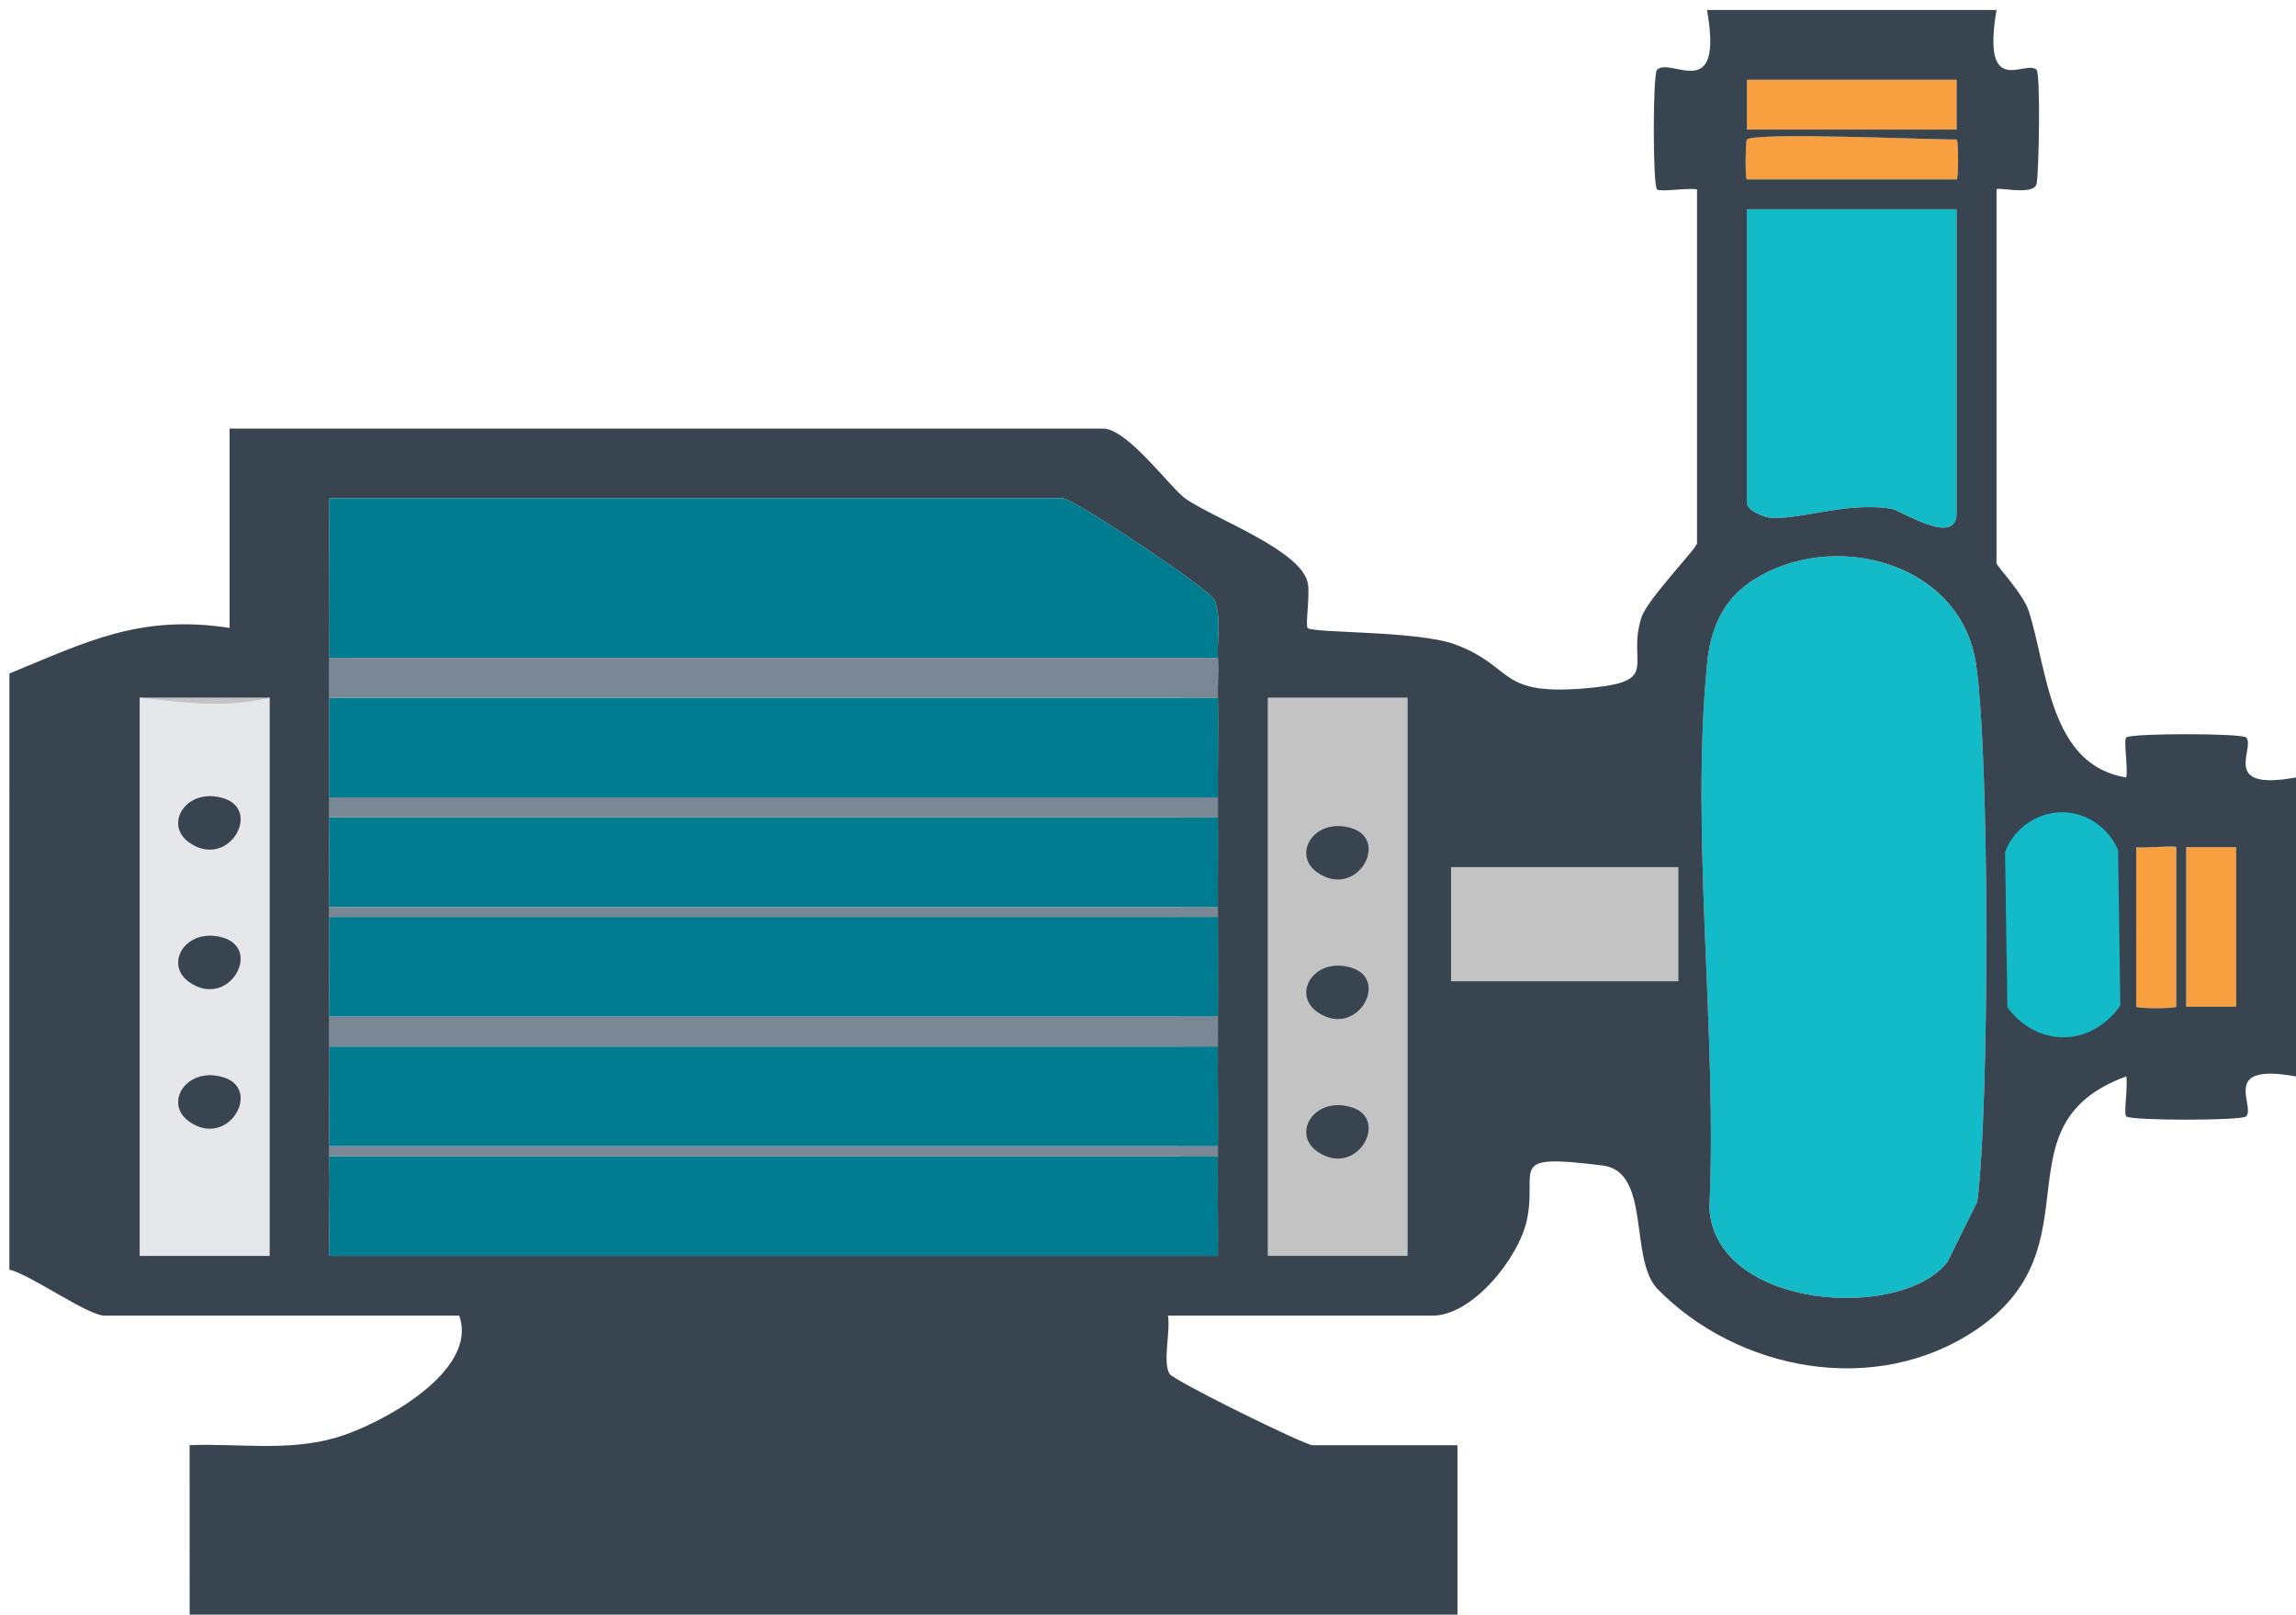 <?xml version="1.0" encoding="UTF-8"?>
<svg id="Layer_1" data-name="Layer 1" xmlns="http://www.w3.org/2000/svg" viewBox="0 0 171.75 120.75">
  <defs>
    <style>
      .cls-1 {
        fill: #13bac7;
      }

      .cls-2 {
        fill: #007c90;
      }

      .cls-3 {
        fill: #c3c3c3;
      }

      .cls-4 {
        fill: #e5e7ea;
      }

      .cls-5 {
        fill: none;
      }

      .cls-6 {
        fill: #384550;
      }

      .cls-7 {
        fill: #f89f3f;
      }

      .cls-8 {
        fill: #7a8795;
      }

      .cls-9 {
        fill: none;
      }
    </style>
  </defs>
  <!--
  <path class="cls-9" d="M171.75,58.139V0H0v120.75h14.188l-.004-12.675c3.694-.146,7.349.495,10.998-.575,3.201-.939,10.668-4.914,9.168-9.111H7.841c-1.281,0-5.411-2.99-7.139-3.446l.002-44.576c5.763-2.36,9.759-4.44,16.471-3.409v-14.907h65.34c1.831,0,5.087,4.494,6.156,5.237,2.193,1.522,8.668,3.852,9.159,6.321.177.89-.2,3.156-.011,3.354.386.405,8.243.183,11.072,1.245,4.548,1.708,2.998,3.945,10.223,3.219,5.117-.514,2.562-1.776,3.676-5.261.432-1.352,4.155-5.169,4.155-5.543V14.162c-.698-.129-2.774.213-2.993.004-.324-.309-.321-8.642.002-8.953,1.024-.986,4.995,2.665,3.738-4.468h21.655c-1.13,6.704,2.165,3.687,2.994,4.468.31.292.181,7.597.009,8.518-.177.946-3.002.213-3.002.431v27.951c0,.215,1.976,2.253,2.403,3.564,1.415,4.346,1.519,11.546,7.3,12.461.145-.717-.214-2.762,0-2.988.308-.326,8.662-.325,8.97,0,.734.776-2.034,4.046,3.729,2.988h0Z"/>
  -->
  <path class="cls-4" d="M105.29,52.176v41.741c-3.723-.559-6.729-.56-10.454,0v-41.741M98.543,65.245c2.922,2.041,5.455-2.418,2.558-3.31-2.771-.852-4.509,1.946-2.558,3.31ZM98.543,75.68c2.922,2.041,5.455-2.418,2.558-3.31-2.771-.852-4.509,1.946-2.558,3.31ZM98.543,86.115c2.922,2.041,5.455-2.418,2.558-3.31-2.771-.852-4.509,1.946-2.558,3.31Z"/>
  <path class="cls-4" d="M124.332,64.847h-14.935c-1.625,0-1.625,7.454,0,7.454h14.935c1.625,0,1.625-7.454,0-7.454Z"/>
  <rect id="suction" class="cls-7" x="163.536" y="63.356" width="3.734" height="11.926"/>
  <path class="cls-7" d="M159.802,63.356v11.926c0,.149,2.987.149,2.987,0v-11.926c0-.149-2.452.099-2.987,0Z"/>
  <rect class="cls-3" x="88.283" y="52.176" width="17.007" height="41.741"/>
  <rect class="cls-3" x="6.804" y="52.176" width="17.007" height="41.741"/>
  <path class="cls-6" d="M101.101,61.935c-2.771-.852-4.509,1.946-2.558,3.31,2.922,2.041,5.455-2.418,2.558-3.31Z"/>
  <path class="cls-6" d="M101.101,72.37c-2.771-.852-4.509,1.946-2.558,3.31,2.922,2.041,5.455-2.418,2.558-3.31Z"/>
  <path class="cls-6" d="M101.101,82.805c-2.771-.852-4.509,1.946-2.558,3.31,2.922,2.041,5.455-2.418,2.558-3.31Z"/>
  <path class="cls-1" d="M147.911,89.864c.905-7.002.929-33.397-.101-40.25-1.149-7.647-10.876-10.15-16.869-6.1-2.113,1.428-2.994,3.584-3.238,6.06-1.262,12.845.768,27.752.165,40.812.491,7.583,14.444,8.426,17.82,3.97"/>
  <path class="cls-1" d="M130.679,15.653v21.988c0,.456,1.104,1.039,1.793,1.083,2.276.145,5.652-1.206,9.003-.677.702.111,4.886,2.888,4.886.339V15.653h-15.682Z"/>
  <rect class="cls-7" x="130.679" y="5.963" width="15.682" height="3.727"/>
  <path id="discharge" class="cls-7" d="M130.679,10.435c-.104.107-.149,2.981,0,2.981h15.682c.149,0,.149-2.981,0-2.981-2.211,0-15.137-.563-15.682,0Z"/>
  <path class="cls-6" d="M171.75,80.5c-5.763-1.058-2.996,2.212-3.729,2.988-.308.326-8.663.327-8.97,0-.214-.228.147-2.271,0-2.989-9.871,3.607-1.98,12.718-11.247,18.958-7.515,5.06-17.845,3.07-23.867-3.115-2.077-2.317-.436-8.729-4.055-9.183-7.353-.923-4.824.193-5.671,4.106-.603,2.786-4.042,7.123-7.054,7.123h-19.789c.204,1.197-.419,3.474.122,4.356.312.509,10.108,5.334,10.706,5.334h10.828v12.671H14.188l-.004-12.675c3.694-.146,7.349.495,10.998-.575,3.201-.939,10.668-4.914,9.168-9.111H7.841c-1.281,0-5.411-2.99-7.139-3.446l.002-44.576c5.763-2.36,9.759-4.44,16.471-3.409v-14.907h65.34c1.831,0,5.087,4.494,6.156,5.237,2.193,1.522,8.668,3.852,9.159,6.321.177.89-.2,3.156-.011,3.354.386.405,8.243.183,11.072,1.245,4.548,1.708,2.998,3.945,10.223,3.219,5.117-.514,2.562-1.776,3.676-5.261.432-1.352,4.155-5.169,4.155-5.543V14.162c-.698-.129-2.774.213-2.993.004-.324-.309-.321-8.642.002-8.953,1.024-.986,4.995,2.665,3.738-4.468h21.655c-1.13,6.704,2.165,3.687,2.994,4.468.31.292.181,7.597.009,8.518-.177.946-3.002.213-3.002.431v27.951c0,.215,1.976,2.253,2.403,3.564,1.415,4.346,1.519,11.546,7.3,12.461.145-.717-.214-2.762,0-2.988.308-.326,8.662-.325,8.97,0,.734.776-2.034,4.046,3.729,2.988v22.361h0ZM130.679,9.69h15.682v-3.727h-15.682v3.727ZM130.679,13.417h15.682c.149,0,.149-2.981,0-2.981-2.211,0-15.137-.563-15.682,0-.104.107-.149,2.981,0,2.981ZM130.679,37.641c0,.456,1.104,1.039,1.793,1.083,2.276.145,5.652-1.206,9.003-.677.702.111,4.886,2.888,4.886.339V15.653h-15.682v21.988ZM24.642,52.176c-.014,2.479.007,4.975,0,7.454,0,.497.003.994,0,1.491-.012,2.231-.009,4.477,0,6.708,0,.248,0,.497,0,.745.011,2.479-.02,4.975,0,7.454.006.745-.008,1.491,0,2.236.026,2.478-.034,4.976,0,7.454.003.248-.004.497,0,.745.043,2.477-.03,4.977,0,7.454h66.46c.03-2.477-.043-4.977,0-7.454.004-.248-.003-.497,0-.745.034-2.478-.026-4.975,0-7.454.008-.745-.006-1.491,0-2.236.02-2.478.002-4.975,0-7.454,0-.248.002-.497,0-.745-.015-2.231.021-4.477,0-6.708-.005-.497.006-.994,0-1.491-.029-2.477.063-4.978,0-7.454-.025-.991.049-1.992,0-2.981-.073-1.458.273-2.839-.229-4.282-.286-.823-10.636-7.644-11.346-7.644H24.642c-.026,3.965.035,7.961,0,11.926-.009.994.006,1.988,0,2.981ZM147.911,89.864c.905-7.002.929-33.397-.101-40.25-1.149-7.647-10.876-10.15-16.869-6.1-2.113,1.428-2.994,3.584-3.238,6.06-1.262,12.845.768,27.752.165,40.812.491,7.583,14.444,8.426,17.82,3.97M100.045,52.176h-5.21v41.741h10.454v-41.741h-5.245,0ZM20.162,93.917v-41.741h-9.708v41.741M163.536,75.282h3.734v-11.926h-3.734v11.926ZM159.802,75.282c0,.149,2.987.149,2.987,0v-11.926c0-.149-2.452.099-2.987,0v11.926Z"/>
  <path class="cls-2" d="M91.102,49.194c-.073-1.458.273-2.839-.229-4.282-.286-.823-10.636-7.644-11.346-7.644H24.642c-.026,3.965.035,7.961,0,11.926,0,0,66.46,0,66.46,0Z"/>
  <path class="cls-2" d="M24.642,52.176c-.014,2.479.007,4.975,0,7.454h66.46c-.029-2.477.063-4.978,0-7.454H24.642Z"/>
  <path class="cls-2" d="M24.642,68.574c.011,2.479-.02,4.975,0,7.454h66.46c.02-2.478.002-4.975,0-7.454H24.642Z"/>
  <path class="cls-2" d="M24.642,78.264c.026,2.478-.034,4.976,0,7.454h66.46c.034-2.478-.026-4.975,0-7.454H24.642Z"/>
  <path class="cls-2" d="M24.642,86.463c.043,2.477-.03,4.977,0,7.454h66.46c.03-2.477-.043-4.977,0-7.454H24.642Z"/>
  <path class="cls-2" d="M24.642,61.12c-.012,2.231-.009,4.477,0,6.708h66.46c-.015-2.231.021-4.477,0-6.708,0,0-66.46,0-66.46,0Z"/>
  <path class="cls-4" d="M10.454,93.917v-41.741c3.359.36,6.369.802,9.708,0v41.741M14.161,63.008c2.922,2.041,5.455-2.418,2.558-3.31-2.771-.852-4.509,1.946-2.558,3.31ZM14.161,73.444c2.922,2.041,5.455-2.418,2.558-3.31-2.771-.852-4.509,1.946-2.558,3.31ZM14.161,83.879c2.922,2.041,5.455-2.418,2.558-3.31-2.771-.852-4.509,1.946-2.558,3.31Z"/>
  <path class="cls-8" d="M24.642,49.194c-.009.994.006,1.988,0,2.981h66.46c-.025-.991.049-1.992,0-2.981H24.642Z"/>
  <path class="cls-8" d="M24.642,76.028c.006.745-.008,1.491,0,2.236h66.46c.008-.745-.006-1.491,0-2.236H24.642Z"/>
  <path class="cls-8" d="M24.642,59.63c0,.497.003.994,0,1.491h66.46c-.005-.497.006-.994,0-1.491H24.642Z"/>
  <path class="cls-8" d="M24.642,67.829c0,.248,0,.497,0,.745h66.46c0-.248.002-.497,0-.745H24.642Z"/>
  <path class="cls-8" d="M24.642,85.718c.003.248-.004.497,0,.745h66.46c.004-.248-.003-.497,0-.745H24.642Z"/>
  <path class="cls-6" d="M16.719,59.699c-2.771-.852-4.509,1.946-2.558,3.31,2.922,2.041,5.455-2.418,2.558-3.31Z"/>
  <path class="cls-6" d="M16.719,70.134c-2.771-.852-4.509,1.946-2.558,3.31,2.922,2.041,5.455-2.418,2.558-3.31Z"/>
  <path class="cls-6" d="M16.719,80.569c-2.771-.852-4.509,1.946-2.558,3.31,2.922,2.041,5.455-2.418,2.558-3.31Z"/>
  <polyline class="cls-6" points="150.158 75.314 154.469 81.061 158.61 75.191"/>
  <path class="cls-1" d="M149.988,63.698c.057,3.872.114,7.744.17,11.616.115.173,1.536,2.234,4.141,2.257,2.754.025,4.231-2.252,4.311-2.381-.057-3.872-.114-7.744-.17-11.616-.698-1.662-2.289-2.771-4.055-2.827-1.913-.061-3.687,1.124-4.396,2.951h-.001Z"/>
  <rect class="cls-3" x="108.544" y="64.847" width="17.007" height="8.534"/>
  <circle id="cp2" class="cls-5" cx="138.52" cy="7.826" r="1.503"/>
  <circle id="cp1" class="cls-5" cx="165.381" cy="69.381" r="1.503"/>
</svg>
